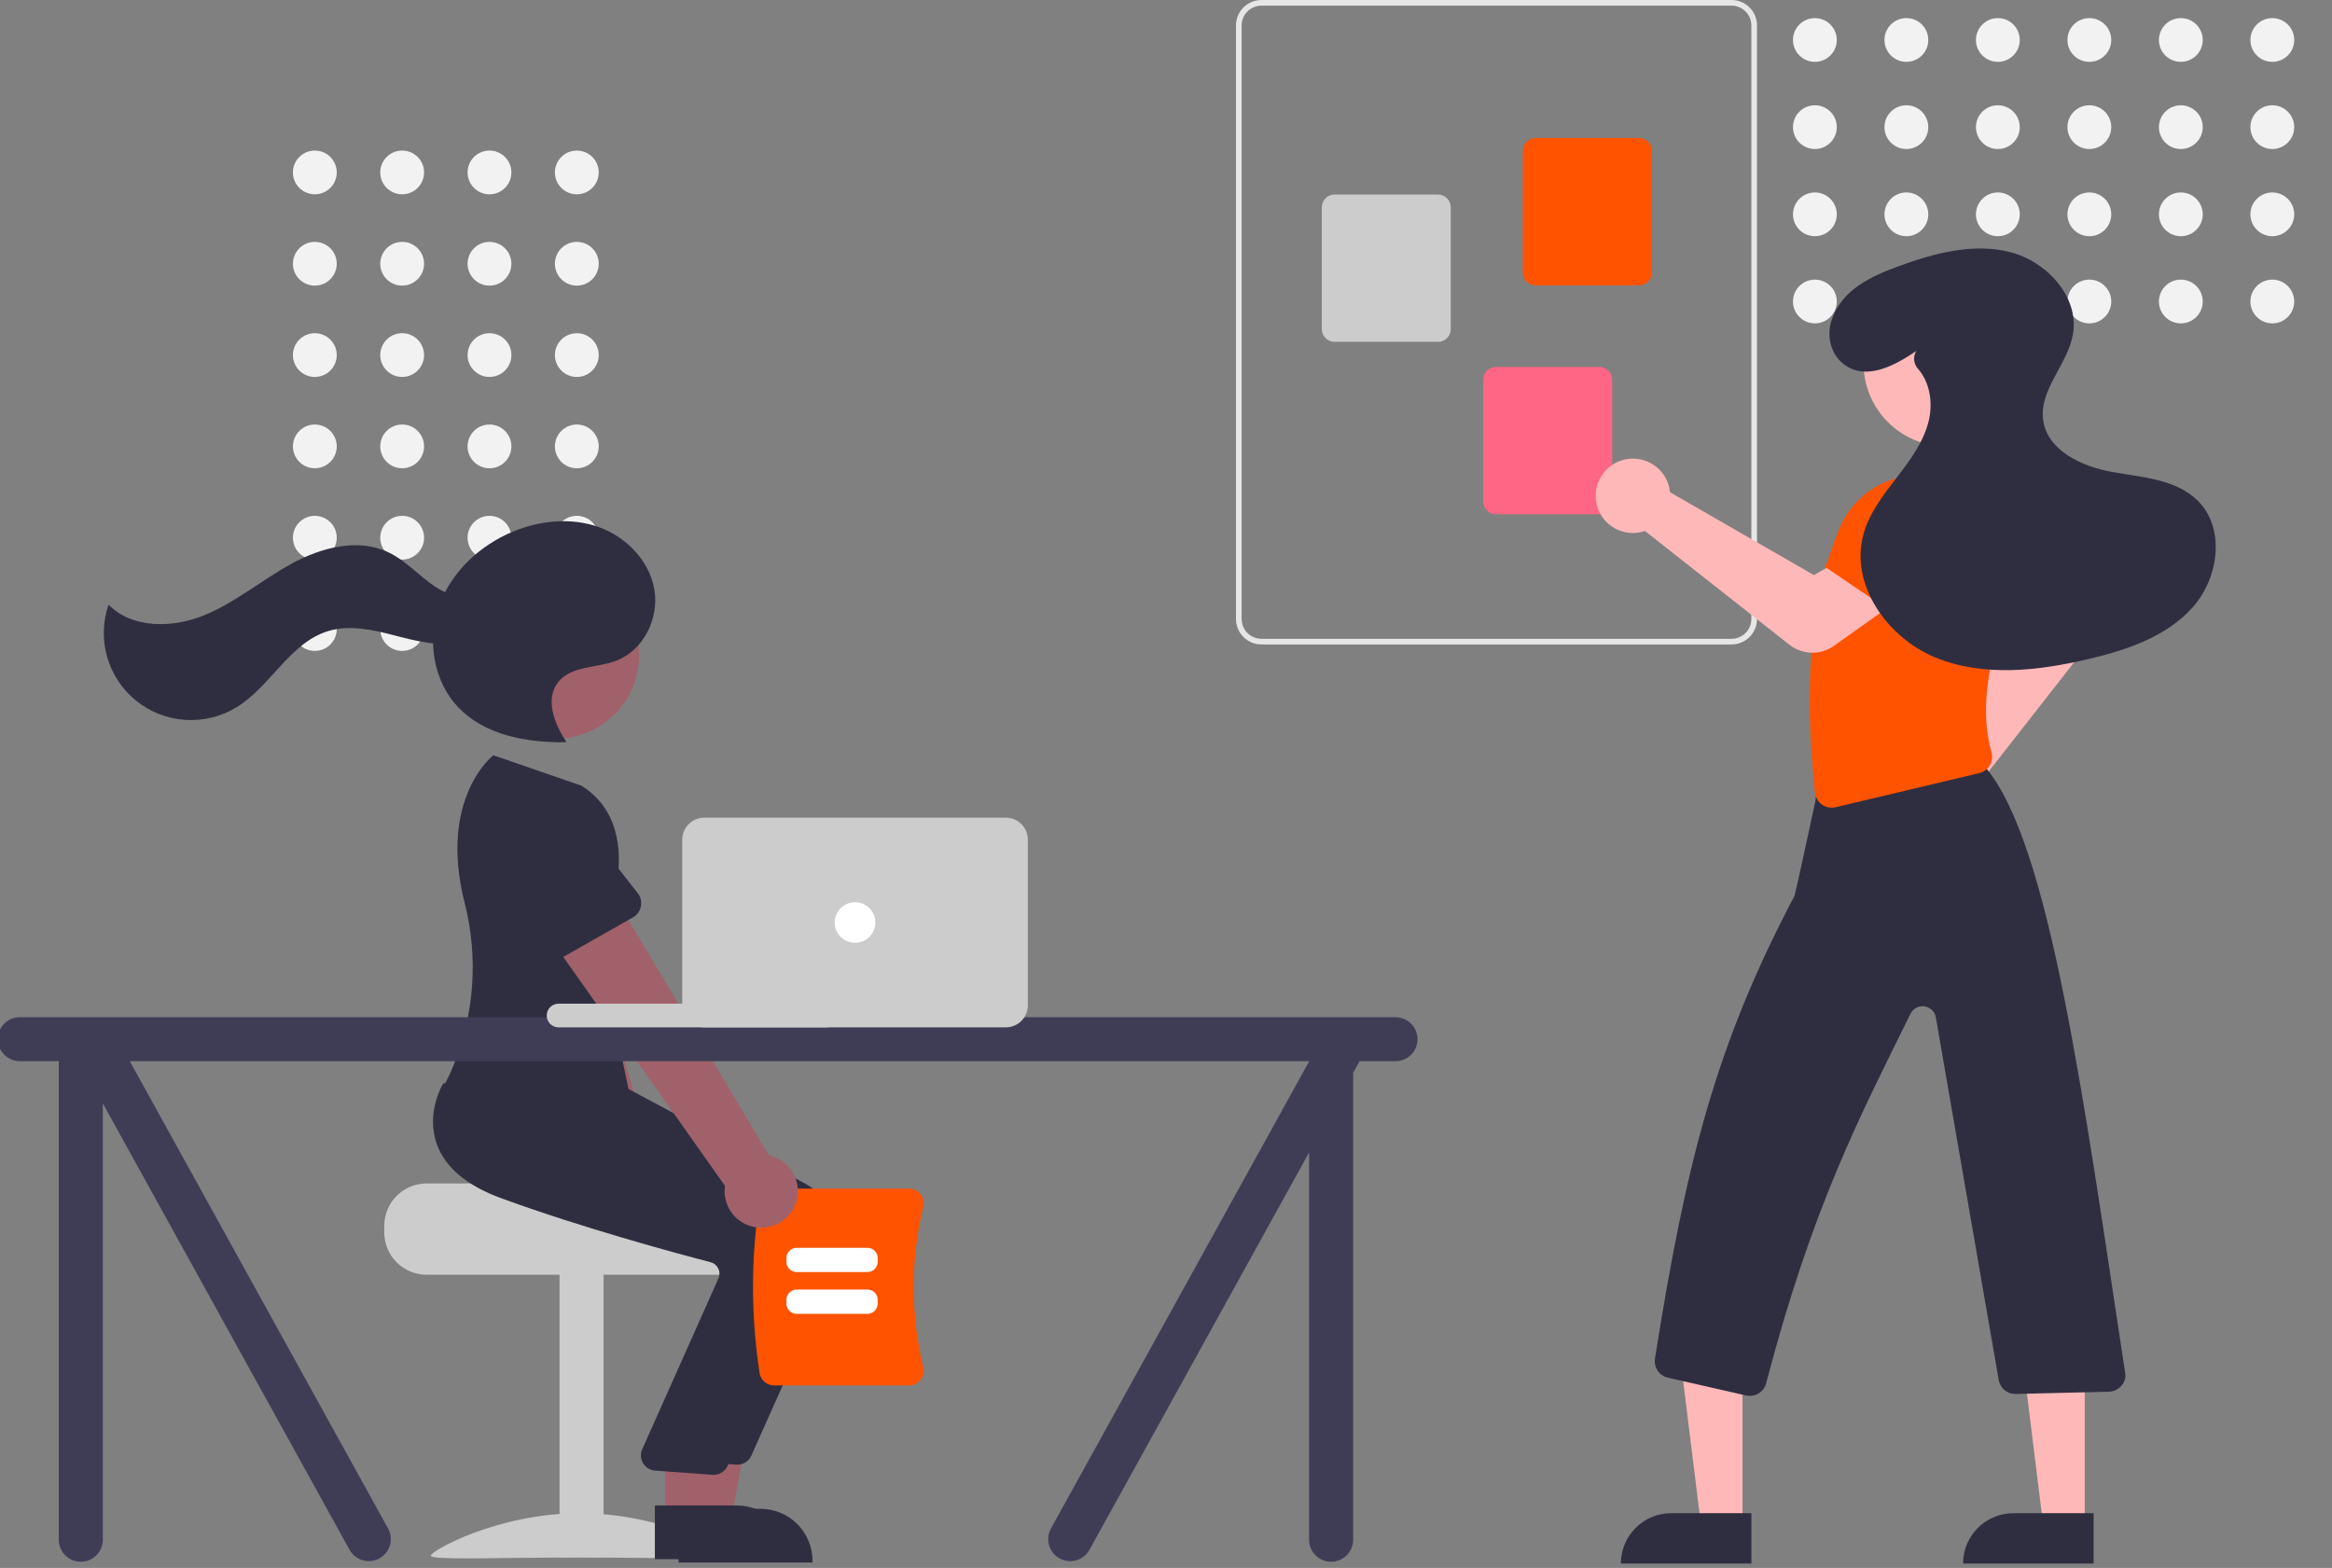 <svg width="525" height="353" viewBox="0 0 525 353" fill="none" xmlns="http://www.w3.org/2000/svg">
<rect x="0" y="0" width="525" height="353" fill="#808080" stroke="none"/>
<g clip-path="url(#clip0_842_3323)">
<path d="M129.858 43.743C132.583 43.743 134.792 41.539 134.792 38.819C134.792 36.1 132.583 33.895 129.858 33.895C127.134 33.895 124.925 36.1 124.925 38.819C124.925 41.539 127.134 43.743 129.858 43.743Z" fill="#F2F2F2"/>
<path d="M110.198 43.743C112.923 43.743 115.131 41.539 115.131 38.819C115.131 36.1 112.923 33.895 110.198 33.895C107.474 33.895 105.265 36.1 105.265 38.819C105.265 41.539 107.474 43.743 110.198 43.743Z" fill="#F2F2F2"/>
<path d="M90.538 43.743C93.262 43.743 95.471 41.539 95.471 38.819C95.471 36.1 93.262 33.895 90.538 33.895C87.813 33.895 85.605 36.1 85.605 38.819C85.605 41.539 87.813 43.743 90.538 43.743Z" fill="#F2F2F2"/>
<path d="M70.877 43.743C73.602 43.743 75.811 41.539 75.811 38.819C75.811 36.1 73.602 33.895 70.877 33.895C68.153 33.895 65.944 36.1 65.944 38.819C65.944 41.539 68.153 43.743 70.877 43.743Z" fill="#F2F2F2"/>
<path d="M129.858 64.303C132.583 64.303 134.792 62.098 134.792 59.379C134.792 56.659 132.583 54.454 129.858 54.454C127.134 54.454 124.925 56.659 124.925 59.379C124.925 62.098 127.134 64.303 129.858 64.303Z" fill="#F2F2F2"/>
<path d="M110.198 64.303C112.923 64.303 115.131 62.098 115.131 59.379C115.131 56.659 112.923 54.454 110.198 54.454C107.474 54.454 105.265 56.659 105.265 59.379C105.265 62.098 107.474 64.303 110.198 64.303Z" fill="#F2F2F2"/>
<path d="M90.538 64.303C93.262 64.303 95.471 62.098 95.471 59.379C95.471 56.659 93.262 54.454 90.538 54.454C87.813 54.454 85.605 56.659 85.605 59.379C85.605 62.098 87.813 64.303 90.538 64.303Z" fill="#F2F2F2"/>
<path d="M70.877 64.303C73.602 64.303 75.811 62.098 75.811 59.379C75.811 56.659 73.602 54.454 70.877 54.454C68.153 54.454 65.944 56.659 65.944 59.379C65.944 62.098 68.153 64.303 70.877 64.303Z" fill="#F2F2F2"/>
<path d="M129.858 84.862C132.583 84.862 134.792 82.657 134.792 79.938C134.792 77.218 132.583 75.014 129.858 75.014C127.134 75.014 124.925 77.218 124.925 79.938C124.925 82.657 127.134 84.862 129.858 84.862Z" fill="#F2F2F2"/>
<path d="M110.198 84.862C112.923 84.862 115.131 82.657 115.131 79.938C115.131 77.218 112.923 75.014 110.198 75.014C107.474 75.014 105.265 77.218 105.265 79.938C105.265 82.657 107.474 84.862 110.198 84.862Z" fill="#F2F2F2"/>
<path d="M90.538 84.862C93.262 84.862 95.471 82.657 95.471 79.938C95.471 77.218 93.262 75.014 90.538 75.014C87.813 75.014 85.605 77.218 85.605 79.938C85.605 82.657 87.813 84.862 90.538 84.862Z" fill="#F2F2F2"/>
<path d="M70.877 84.862C73.602 84.862 75.811 82.657 75.811 79.938C75.811 77.218 73.602 75.014 70.877 75.014C68.153 75.014 65.944 77.218 65.944 79.938C65.944 82.657 68.153 84.862 70.877 84.862Z" fill="#F2F2F2"/>
<path d="M129.858 105.422C132.583 105.422 134.792 103.217 134.792 100.497C134.792 97.778 132.583 95.573 129.858 95.573C127.134 95.573 124.925 97.778 124.925 100.497C124.925 103.217 127.134 105.422 129.858 105.422Z" fill="#F2F2F2"/>
<path d="M110.198 105.422C112.923 105.422 115.131 103.217 115.131 100.497C115.131 97.778 112.923 95.573 110.198 95.573C107.474 95.573 105.265 97.778 105.265 100.497C105.265 103.217 107.474 105.422 110.198 105.422Z" fill="#F2F2F2"/>
<path d="M90.538 105.422C93.262 105.422 95.471 103.217 95.471 100.497C95.471 97.778 93.262 95.573 90.538 95.573C87.813 95.573 85.605 97.778 85.605 100.497C85.605 103.217 87.813 105.422 90.538 105.422Z" fill="#F2F2F2"/>
<path d="M70.877 105.422C73.602 105.422 75.811 103.217 75.811 100.497C75.811 97.778 73.602 95.573 70.877 95.573C68.153 95.573 65.944 97.778 65.944 100.497C65.944 103.217 68.153 105.422 70.877 105.422Z" fill="#F2F2F2"/>
<path d="M129.858 125.981C132.583 125.981 134.792 123.776 134.792 121.057C134.792 118.337 132.583 116.132 129.858 116.132C127.134 116.132 124.925 118.337 124.925 121.057C124.925 123.776 127.134 125.981 129.858 125.981Z" fill="#F2F2F2"/>
<path d="M110.198 125.981C112.923 125.981 115.131 123.776 115.131 121.057C115.131 118.337 112.923 116.132 110.198 116.132C107.474 116.132 105.265 118.337 105.265 121.057C105.265 123.776 107.474 125.981 110.198 125.981Z" fill="#F2F2F2"/>
<path d="M90.538 125.981C93.262 125.981 95.471 123.776 95.471 121.057C95.471 118.337 93.262 116.132 90.538 116.132C87.813 116.132 85.605 118.337 85.605 121.057C85.605 123.776 87.813 125.981 90.538 125.981Z" fill="#F2F2F2"/>
<path d="M70.877 125.981C73.602 125.981 75.811 123.776 75.811 121.057C75.811 118.337 73.602 116.132 70.877 116.132C68.153 116.132 65.944 118.337 65.944 121.057C65.944 123.776 68.153 125.981 70.877 125.981Z" fill="#F2F2F2"/>
<path d="M129.858 146.54C132.583 146.54 134.792 144.336 134.792 141.616C134.792 138.896 132.583 136.692 129.858 136.692C127.134 136.692 124.925 138.896 124.925 141.616C124.925 144.336 127.134 146.54 129.858 146.54Z" fill="#F2F2F2"/>
<path d="M110.198 146.54C112.923 146.54 115.131 144.336 115.131 141.616C115.131 138.896 112.923 136.692 110.198 136.692C107.474 136.692 105.265 138.896 105.265 141.616C105.265 144.336 107.474 146.54 110.198 146.54Z" fill="#F2F2F2"/>
<path d="M90.538 146.54C93.262 146.54 95.471 144.336 95.471 141.616C95.471 138.896 93.262 136.692 90.538 136.692C87.813 136.692 85.605 138.896 85.605 141.616C85.605 144.336 87.813 146.54 90.538 146.54Z" fill="#F2F2F2"/>
<path d="M70.877 146.54C73.602 146.54 75.811 144.336 75.811 141.616C75.811 138.896 73.602 136.692 70.877 136.692C68.153 136.692 65.944 138.896 65.944 141.616C65.944 144.336 68.153 146.54 70.877 146.54Z" fill="#F2F2F2"/>
<path d="M86.511 275.952V277.475C86.513 279.998 87.519 282.418 89.306 284.203C91.094 285.987 93.518 286.991 96.046 286.993H164.7C167.229 286.992 169.653 285.989 171.441 284.204C173.229 282.419 174.234 279.999 174.235 277.475V275.952C174.24 273.724 173.456 271.567 172.023 269.86C171.546 269.293 171.006 268.783 170.413 268.337C170.413 268.337 132.669 267.484 132.669 266.434H96.046C93.519 266.437 91.095 267.441 89.308 269.225C87.52 271.01 86.515 273.429 86.511 275.952V275.952Z" fill="#CCCCCC"/>
<path d="M135.884 286.615H125.967V350.577H135.884V286.615Z" fill="#CCCCCC"/>
<path d="M164.108 350.23C164.108 351.299 149.081 350.643 130.544 350.643C112.007 350.643 96.98 351.299 96.98 350.23C96.98 349.16 112.007 340.678 130.544 340.678C149.081 340.678 164.108 349.16 164.108 350.23Z" fill="#CCCCCC"/>
<path d="M150.474 274.66C151.19 273.701 151.686 272.597 151.929 271.426C152.171 270.255 152.153 269.045 151.876 267.882C151.599 266.718 151.07 265.629 150.326 264.692C149.582 263.755 148.641 262.992 147.57 262.457L126.552 190.967L110.547 198.792L136.24 266.603C135.459 268.459 135.387 270.537 136.038 272.443C136.688 274.348 138.017 275.95 139.772 276.943C141.526 277.936 143.585 278.252 145.557 277.831C147.53 277.411 149.279 276.282 150.474 274.66L150.474 274.66Z" fill="#A0616A"/>
<path d="M131.314 202.906L113.401 207.746C112.891 207.884 112.358 207.91 111.837 207.824C111.316 207.737 110.82 207.539 110.382 207.244C109.945 206.949 109.576 206.563 109.302 206.113C109.027 205.663 108.853 205.159 108.791 204.635L106.626 186.294C105.935 183.687 106.308 180.913 107.663 178.58C109.018 176.247 111.244 174.545 113.854 173.848C116.463 173.151 119.244 173.516 121.584 174.861C123.925 176.207 125.636 178.425 126.342 181.028L133.721 197.899C133.932 198.382 134.037 198.905 134.027 199.432C134.018 199.959 133.894 200.477 133.666 200.953C133.437 201.428 133.109 201.848 132.703 202.185C132.297 202.522 131.823 202.768 131.314 202.906H131.314Z" fill="#FF5300"/>
<path d="M155.156 342.733L164.508 342.732L168.957 318.521H155.154L155.156 342.733Z" fill="#A0616A"/>
<path d="M152.77 339.685L171.187 339.684H171.188C172.729 339.684 174.256 339.987 175.68 340.576C177.104 341.164 178.398 342.027 179.488 343.115C180.577 344.203 181.442 345.495 182.032 346.916C182.622 348.338 182.925 349.861 182.925 351.4V351.781L152.771 351.782L152.77 339.685Z" fill="#2F2E41"/>
<path d="M166.011 329.749C165.902 329.749 165.792 329.744 165.683 329.733L152.74 328.793C152.217 328.744 151.712 328.576 151.263 328.302C150.815 328.028 150.436 327.655 150.155 327.211C149.875 326.768 149.7 326.266 149.644 325.744C149.588 325.222 149.654 324.694 149.834 324.202L167.155 285.356C167.279 285.01 167.33 284.642 167.304 284.275C167.278 283.908 167.177 283.551 167.006 283.225C166.835 282.896 166.597 282.606 166.306 282.375C166.015 282.144 165.679 281.977 165.319 281.885C157.174 279.76 136.277 274.101 118.187 267.48C110.437 264.643 105.556 260.543 103.679 255.295C101.205 248.376 104.865 242.066 105.022 241.801L105.145 241.593L122.167 243.138L140.62 244.705L181.06 266.351C184.449 268.18 187.023 271.216 188.269 274.855C189.516 278.493 189.344 282.467 187.787 285.985L169.143 327.718C168.873 328.323 168.434 328.836 167.878 329.197C167.322 329.557 166.674 329.749 166.011 329.749V329.749Z" fill="#2F2E41"/>
<path d="M125.127 166.285C135.474 166.285 143.862 157.911 143.862 147.583C143.862 137.254 135.474 128.88 125.127 128.88C114.779 128.88 106.391 137.254 106.391 147.583C106.391 157.911 114.779 166.285 125.127 166.285Z" fill="#A0616A"/>
<path d="M149.816 341.971L159.168 341.97L163.618 317.759H149.814L149.816 341.971Z" fill="#A0616A"/>
<path d="M147.43 338.923L165.848 338.922H165.848C167.39 338.922 168.916 339.225 170.34 339.814C171.764 340.403 173.058 341.266 174.148 342.354C175.238 343.442 176.102 344.733 176.692 346.155C177.282 347.576 177.585 349.1 177.585 350.638V351.019L147.431 351.02L147.43 338.923Z" fill="#2F2E41"/>
<path d="M160.671 332.034C160.562 332.034 160.453 332.028 160.343 332.018L147.401 331.077C146.877 331.029 146.372 330.861 145.924 330.587C145.476 330.312 145.096 329.939 144.816 329.496C144.535 329.052 144.36 328.55 144.304 328.028C144.249 327.506 144.314 326.979 144.495 326.486L161.816 287.641C161.939 287.294 161.99 286.926 161.964 286.559C161.938 286.193 161.837 285.835 161.666 285.51C161.495 285.18 161.257 284.89 160.966 284.659C160.676 284.428 160.339 284.261 159.979 284.17C151.834 282.044 130.937 276.385 112.847 269.764C105.097 266.927 100.216 262.828 98.34 257.579C95.866 250.66 99.525 244.35 99.683 244.085L99.805 243.878L116.827 245.422L135.281 246.989L175.72 268.635C179.109 270.465 181.683 273.501 182.929 277.139C184.176 280.778 184.004 284.752 182.447 288.269L163.803 330.003C163.534 330.607 163.094 331.121 162.538 331.481C161.983 331.841 161.334 332.033 160.671 332.034V332.034Z" fill="#2F2E41"/>
<path d="M130.905 176.89L111.072 170.036C111.072 170.036 98.621 179.585 104.602 203.273C107.725 215.497 106.815 228.4 102.009 240.067C101.43 241.51 100.763 242.917 100.011 244.279C100.011 244.279 122.133 270.93 142.729 251.132L134.719 212.678C134.719 212.678 147.306 187.169 130.905 176.89Z" fill="#2F2E41"/>
<path d="M127.453 166.921C124.786 162.937 122.682 157.412 125.618 153.621C128.516 149.879 134.232 150.431 138.67 148.775C144.852 146.469 148.437 139.219 147.319 132.727C146.201 126.234 140.98 120.852 134.76 118.65C128.54 116.448 121.526 117.164 115.435 119.7C107.937 122.822 101.505 128.86 98.808 136.51C96.111 144.16 97.553 153.344 103.148 159.224C109.147 165.528 118.561 167.207 127.271 167.106" fill="#2F2E41"/>
<path d="M110.025 132.935C106.665 135.665 101.538 134.453 97.931 132.056C94.325 129.66 91.398 126.248 87.495 124.369C80.615 121.057 72.297 123.258 65.601 126.927C58.905 130.596 52.97 135.665 45.897 138.544C38.824 141.424 29.798 141.566 24.442 136.129C23.125 139.941 23.017 144.066 24.134 147.941C25.251 151.816 27.539 155.253 30.685 157.782C33.831 160.311 37.682 161.81 41.713 162.074C45.744 162.338 49.758 161.354 53.209 159.256C60.958 154.544 65.239 144.664 73.931 142.063C78.741 140.623 83.906 141.783 88.767 143.038C93.629 144.294 98.698 145.65 103.603 144.581C108.509 143.513 113.098 139.112 112.474 134.138L110.025 132.935Z" fill="#2F2E41"/>
<path d="M171.015 309.157C169.031 296.294 169.031 283.204 171.015 270.341C171.141 269.576 171.535 268.879 172.127 268.377C172.718 267.874 173.47 267.597 174.247 267.595H204.663C205.155 267.594 205.642 267.705 206.086 267.919C206.529 268.134 206.918 268.447 207.222 268.834C207.533 269.226 207.75 269.684 207.857 270.173C207.963 270.662 207.957 271.169 207.838 271.655C204.993 283.55 204.993 295.947 207.838 307.843C207.957 308.329 207.963 308.836 207.857 309.324C207.75 309.813 207.533 310.271 207.222 310.664C206.918 311.051 206.529 311.364 206.086 311.578C205.642 311.793 205.155 311.904 204.663 311.902H174.247C173.47 311.901 172.718 311.624 172.127 311.121C171.535 310.618 171.141 309.922 171.015 309.157V309.157Z" fill="#FF5300"/>
<path d="M195.303 286.386H179.342C178.735 286.385 178.153 286.144 177.724 285.716C177.295 285.287 177.054 284.707 177.053 284.101V283.209C177.054 282.603 177.295 282.023 177.724 281.594C178.153 281.166 178.735 280.925 179.342 280.924H195.303C195.91 280.925 196.491 281.166 196.92 281.594C197.349 282.023 197.591 282.603 197.591 283.209V284.101C197.591 284.707 197.349 285.287 196.92 285.716C196.491 286.144 195.91 286.385 195.303 286.386Z" fill="white"/>
<path d="M195.303 295.786H179.342C178.735 295.785 178.153 295.544 177.724 295.116C177.295 294.687 177.054 294.107 177.053 293.501V292.608C177.054 292.003 177.295 291.422 177.724 290.994C178.153 290.566 178.735 290.325 179.342 290.324H195.303C195.91 290.325 196.491 290.566 196.92 290.994C197.349 291.422 197.591 292.003 197.591 292.608V293.501C197.591 294.107 197.349 294.687 196.92 295.116C196.491 295.544 195.91 295.785 195.303 295.786Z" fill="white"/>
<path d="M179.013 271.234C179.466 270.127 179.671 268.934 179.612 267.74C179.554 266.546 179.234 265.378 178.674 264.321C178.115 263.263 177.33 262.341 176.375 261.619C175.42 260.897 174.318 260.393 173.147 260.142L134.903 196.161L121.364 207.729L163.214 266.982C162.922 268.975 163.372 271.005 164.48 272.687C165.587 274.37 167.274 275.589 169.222 276.113C171.169 276.637 173.242 276.43 175.046 275.531C176.851 274.632 178.262 273.103 179.013 271.234L179.013 271.234Z" fill="#A0616A"/>
<path d="M142.501 206.534L126.368 215.688C125.909 215.949 125.399 216.107 124.873 216.153C124.347 216.199 123.817 216.132 123.32 215.955C122.822 215.778 122.369 215.496 121.99 215.129C121.612 214.761 121.317 214.317 121.126 213.825L114.439 196.605C113.118 194.253 112.785 191.474 113.513 188.878C114.241 186.281 115.97 184.078 118.323 182.752C120.675 181.427 123.458 181.086 126.062 181.805C128.665 182.525 130.877 184.245 132.211 186.59L143.579 201.085C143.905 201.5 144.137 201.98 144.259 202.493C144.382 203.006 144.393 203.539 144.29 204.056C144.188 204.573 143.975 205.062 143.666 205.49C143.358 205.917 142.96 206.273 142.501 206.534V206.534Z" fill="#2F2E41"/>
<path d="M314.166 229.008H4.462C3.147 229.008 1.886 229.529 0.956 230.457C0.026 231.386 -0.496 232.645 -0.496 233.957C-0.496 235.27 0.026 236.529 0.956 237.457C1.886 238.385 3.147 238.907 4.462 238.907H13.234V346.653C13.234 347.966 13.757 349.225 14.687 350.153C15.616 351.081 16.878 351.602 18.193 351.602C19.508 351.602 20.769 351.081 21.699 350.153C22.628 349.225 23.151 347.966 23.151 346.653V248.417L78.738 348.989C79.397 350.123 80.48 350.95 81.749 351.288C83.018 351.626 84.369 351.448 85.507 350.792C86.644 350.137 87.474 349.057 87.815 347.792C88.157 346.526 87.981 345.176 87.326 344.04L29.218 238.907H294.714V238.971L236.642 344.04C235.984 345.176 235.806 346.527 236.146 347.795C236.487 349.063 237.318 350.144 238.456 350.8C239.595 351.457 240.948 351.635 242.219 351.295C243.489 350.955 244.572 350.126 245.229 348.989L294.714 259.458V346.653C294.714 347.966 295.237 349.225 296.166 350.153C297.096 351.081 298.357 351.602 299.672 351.602C300.987 351.602 302.249 351.081 303.178 350.153C304.108 349.225 304.631 347.966 304.631 346.653V241.517L306.073 238.907H314.166C315.481 238.907 316.742 238.385 317.672 237.457C318.602 236.529 319.124 235.27 319.124 233.957C319.124 232.645 318.602 231.386 317.672 230.457C316.742 229.529 315.481 229.008 314.166 229.008V229.008Z" fill="#3F3D56"/>
<path d="M186.013 225.962H125.75C124.275 225.962 123.08 227.155 123.08 228.627C123.08 230.099 124.275 231.292 125.75 231.292H186.013C187.487 231.292 188.682 230.099 188.682 228.627C188.682 227.155 187.487 225.962 186.013 225.962Z" fill="#CCCCCC"/>
<path d="M226.442 231.292H158.551C157.237 231.291 155.976 230.769 155.047 229.841C154.117 228.913 153.594 227.655 153.593 226.343V189.031C153.594 187.719 154.117 186.461 155.047 185.533C155.976 184.605 157.237 184.083 158.551 184.082H226.442C227.756 184.083 229.017 184.605 229.946 185.533C230.876 186.461 231.399 187.719 231.4 189.031V226.343C231.399 227.655 230.876 228.913 229.946 229.841C229.017 230.769 227.756 231.291 226.442 231.292V231.292Z" fill="#CCCCCC"/>
<path d="M192.496 212.256C195.024 212.256 197.073 210.21 197.073 207.687C197.073 205.164 195.024 203.118 192.496 203.118C189.969 203.118 187.92 205.164 187.92 207.687C187.92 210.21 189.969 212.256 192.496 212.256Z" fill="white"/>
<path d="M278.253 139.363V5.727C278.255 4.209 278.86 2.753 279.935 1.679C281.011 0.606 282.469 0.002 283.991 0H389.815C391.336 0.002 392.795 0.606 393.87 1.679C394.946 2.753 395.551 4.209 395.553 5.727V139.363C395.551 140.881 394.946 142.337 393.87 143.411C392.795 144.485 391.336 145.088 389.815 145.09H283.991C282.469 145.088 281.011 144.485 279.935 143.411C278.86 142.337 278.255 140.881 278.253 139.363V139.363ZM283.991 1.273C282.807 1.274 281.673 1.744 280.837 2.579C280 3.414 279.529 4.546 279.528 5.727V139.363C279.529 140.544 280 141.676 280.837 142.511C281.673 143.346 282.807 143.816 283.991 143.817H389.815C390.998 143.816 392.133 143.346 392.969 142.511C393.806 141.676 394.276 140.544 394.278 139.363V5.727C394.276 4.546 393.806 3.414 392.969 2.579C392.133 1.744 390.998 1.274 389.815 1.273H283.991Z" fill="#E6E6E6"/>
<path d="M342.837 61.372V33.932C342.838 33.173 343.14 32.445 343.678 31.908C344.216 31.371 344.945 31.069 345.706 31.069H369C369.761 31.069 370.49 31.371 371.028 31.908C371.565 32.445 371.868 33.173 371.869 33.932V61.372C371.868 62.131 371.565 62.859 371.028 63.396C370.49 63.932 369.761 64.234 369 64.235H345.706C344.945 64.234 344.216 63.932 343.678 63.396C343.14 62.859 342.838 62.131 342.837 61.372V61.372Z" fill="#FF5300"/>
<path d="M297.575 74.099V46.659C297.576 45.9 297.878 45.172 298.416 44.635C298.954 44.099 299.683 43.797 300.443 43.796H323.738C324.498 43.797 325.227 44.099 325.765 44.635C326.303 45.172 326.606 45.9 326.606 46.659V74.099C326.606 74.858 326.303 75.586 325.765 76.123C325.227 76.66 324.498 76.962 323.738 76.963H300.443C299.683 76.962 298.954 76.66 298.416 76.123C297.878 75.586 297.576 74.858 297.575 74.099V74.099Z" fill="#CCCCCC"/>
<path d="M333.912 112.917V85.477C333.913 84.718 334.216 83.99 334.753 83.453C335.291 82.916 336.02 82.615 336.781 82.614H360.075C360.836 82.615 361.565 82.916 362.103 83.453C362.641 83.99 362.943 84.718 362.944 85.477V112.917C362.943 113.676 362.641 114.404 362.103 114.941C361.565 115.478 360.836 115.78 360.075 115.781H336.781C336.02 115.78 335.291 115.478 334.753 114.941C334.216 114.404 333.913 113.676 333.912 112.917Z" fill="#FF6584"/>
<path d="M511.563 13.925C514.288 13.925 516.496 11.72 516.496 9.001C516.496 6.281 514.288 4.076 511.563 4.076C508.839 4.076 506.63 6.281 506.63 9.001C506.63 11.72 508.839 13.925 511.563 13.925Z" fill="#F2F2F2"/>
<path d="M511.563 33.55C514.288 33.55 516.496 31.346 516.496 28.626C516.496 25.906 514.288 23.702 511.563 23.702C508.839 23.702 506.63 25.906 506.63 28.626C506.63 31.346 508.839 33.55 511.563 33.55Z" fill="#F2F2F2"/>
<path d="M511.563 53.175C514.288 53.175 516.496 50.971 516.496 48.251C516.496 45.532 514.288 43.327 511.563 43.327C508.839 43.327 506.63 45.532 506.63 48.251C506.63 50.971 508.839 53.175 511.563 53.175Z" fill="#F2F2F2"/>
<path d="M511.563 72.801C514.288 72.801 516.496 70.596 516.496 67.876C516.496 65.157 514.288 62.952 511.563 62.952C508.839 62.952 506.63 65.157 506.63 67.876C506.63 70.596 508.839 72.801 511.563 72.801Z" fill="#F2F2F2"/>
<path d="M490.967 13.925C493.692 13.925 495.9 11.72 495.9 9.001C495.9 6.281 493.692 4.076 490.967 4.076C488.243 4.076 486.034 6.281 486.034 9.001C486.034 11.72 488.243 13.925 490.967 13.925Z" fill="#F2F2F2"/>
<path d="M490.967 33.55C493.692 33.55 495.9 31.346 495.9 28.626C495.9 25.906 493.692 23.702 490.967 23.702C488.243 23.702 486.034 25.906 486.034 28.626C486.034 31.346 488.243 33.55 490.967 33.55Z" fill="#F2F2F2"/>
<path d="M490.967 53.175C493.692 53.175 495.9 50.971 495.9 48.251C495.9 45.532 493.692 43.327 490.967 43.327C488.243 43.327 486.034 45.532 486.034 48.251C486.034 50.971 488.243 53.175 490.967 53.175Z" fill="#F2F2F2"/>
<path d="M490.967 72.801C493.692 72.801 495.9 70.596 495.9 67.876C495.9 65.157 493.692 62.952 490.967 62.952C488.243 62.952 486.034 65.157 486.034 67.876C486.034 70.596 488.243 72.801 490.967 72.801Z" fill="#F2F2F2"/>
<path d="M470.371 13.925C473.096 13.925 475.304 11.72 475.304 9.001C475.304 6.281 473.096 4.076 470.371 4.076C467.647 4.076 465.438 6.281 465.438 9.001C465.438 11.72 467.647 13.925 470.371 13.925Z" fill="#F2F2F2"/>
<path d="M470.371 33.55C473.096 33.55 475.304 31.346 475.304 28.626C475.304 25.906 473.096 23.702 470.371 23.702C467.647 23.702 465.438 25.906 465.438 28.626C465.438 31.346 467.647 33.55 470.371 33.55Z" fill="#F2F2F2"/>
<path d="M470.371 53.175C473.096 53.175 475.304 50.971 475.304 48.251C475.304 45.532 473.096 43.327 470.371 43.327C467.647 43.327 465.438 45.532 465.438 48.251C465.438 50.971 467.647 53.175 470.371 53.175Z" fill="#F2F2F2"/>
<path d="M470.371 72.801C473.096 72.801 475.304 70.596 475.304 67.876C475.304 65.157 473.096 62.952 470.371 62.952C467.647 62.952 465.438 65.157 465.438 67.876C465.438 70.596 467.647 72.801 470.371 72.801Z" fill="#F2F2F2"/>
<path d="M449.775 13.925C452.5 13.925 454.708 11.72 454.708 9.001C454.708 6.281 452.5 4.076 449.775 4.076C447.051 4.076 444.842 6.281 444.842 9.001C444.842 11.72 447.051 13.925 449.775 13.925Z" fill="#F2F2F2"/>
<path d="M449.775 33.55C452.5 33.55 454.708 31.346 454.708 28.626C454.708 25.906 452.5 23.702 449.775 23.702C447.051 23.702 444.842 25.906 444.842 28.626C444.842 31.346 447.051 33.55 449.775 33.55Z" fill="#F2F2F2"/>
<path d="M449.775 53.175C452.5 53.175 454.708 50.971 454.708 48.251C454.708 45.532 452.5 43.327 449.775 43.327C447.051 43.327 444.842 45.532 444.842 48.251C444.842 50.971 447.051 53.175 449.775 53.175Z" fill="#F2F2F2"/>
<path d="M449.775 72.801C452.5 72.801 454.708 70.596 454.708 67.876C454.708 65.157 452.5 62.952 449.775 62.952C447.051 62.952 444.842 65.157 444.842 67.876C444.842 70.596 447.051 72.801 449.775 72.801Z" fill="#F2F2F2"/>
<path d="M429.179 13.925C431.904 13.925 434.112 11.72 434.112 9.001C434.112 6.281 431.904 4.076 429.179 4.076C426.455 4.076 424.246 6.281 424.246 9.001C424.246 11.72 426.455 13.925 429.179 13.925Z" fill="#F2F2F2"/>
<path d="M429.179 33.55C431.904 33.55 434.112 31.346 434.112 28.626C434.112 25.906 431.904 23.702 429.179 23.702C426.455 23.702 424.246 25.906 424.246 28.626C424.246 31.346 426.455 33.55 429.179 33.55Z" fill="#F2F2F2"/>
<path d="M429.179 53.175C431.904 53.175 434.112 50.971 434.112 48.251C434.112 45.532 431.904 43.327 429.179 43.327C426.455 43.327 424.246 45.532 424.246 48.251C424.246 50.971 426.455 53.175 429.179 53.175Z" fill="#F2F2F2"/>
<path d="M429.179 72.801C431.904 72.801 434.112 70.596 434.112 67.876C434.112 65.157 431.904 62.952 429.179 62.952C426.455 62.952 424.246 65.157 424.246 67.876C424.246 70.596 426.455 72.801 429.179 72.801Z" fill="#F2F2F2"/>
<path d="M408.583 13.925C411.307 13.925 413.516 11.72 413.516 9.001C413.516 6.281 411.307 4.076 408.583 4.076C405.858 4.076 403.65 6.281 403.65 9.001C403.65 11.72 405.858 13.925 408.583 13.925Z" fill="#F2F2F2"/>
<path d="M408.583 33.55C411.307 33.55 413.516 31.346 413.516 28.626C413.516 25.906 411.307 23.702 408.583 23.702C405.858 23.702 403.65 25.906 403.65 28.626C403.65 31.346 405.858 33.55 408.583 33.55Z" fill="#F2F2F2"/>
<path d="M408.583 53.175C411.307 53.175 413.516 50.971 413.516 48.251C413.516 45.532 411.307 43.327 408.583 43.327C405.858 43.327 403.65 45.532 403.65 48.251C403.65 50.971 405.858 53.175 408.583 53.175Z" fill="#F2F2F2"/>
<path d="M408.583 72.801C411.307 72.801 413.516 70.596 413.516 67.876C413.516 65.157 411.307 62.952 408.583 62.952C405.858 62.952 403.65 65.157 403.65 67.876C403.65 70.596 405.858 72.801 408.583 72.801Z" fill="#F2F2F2"/>
<path d="M428.457 183.703C428.052 182.594 427.887 181.412 427.972 180.235C428.057 179.058 428.39 177.912 428.949 176.872C429.509 175.832 430.282 174.922 431.218 174.201C432.154 173.481 433.233 172.965 434.382 172.69C434.747 172.604 435.117 172.544 435.489 172.51L454.028 140.073L449.347 132.045L460.999 123.072L469.914 135.431C470.977 136.917 471.532 138.706 471.496 140.531C471.461 142.357 470.836 144.122 469.716 145.565L444.264 178.09C444.357 178.349 444.436 178.612 444.501 178.878C444.777 180.026 444.807 181.219 444.589 182.379C444.371 183.539 443.91 184.64 443.236 185.61C442.562 186.58 441.69 187.397 440.678 188.007C439.665 188.617 438.535 189.006 437.361 189.15C437.021 189.193 436.678 189.214 436.334 189.214C434.614 189.209 432.938 188.678 431.53 187.692C430.121 186.707 429.049 185.315 428.457 183.703V183.703Z" fill="#FFB8B8"/>
<path d="M392.288 343.332L382.936 343.331L378.487 307.323L392.29 307.324L392.288 343.332Z" fill="#FFB8B8"/>
<path d="M376.256 340.664H394.292V351.999H364.9C364.9 350.511 365.194 349.037 365.765 347.661C366.335 346.286 367.172 345.036 368.226 343.984C369.281 342.931 370.533 342.096 371.91 341.527C373.288 340.957 374.765 340.664 376.256 340.664V340.664Z" fill="#2F2E41"/>
<path d="M469.333 343.332L459.981 343.331L455.532 307.323L469.334 307.324L469.333 343.332Z" fill="#FFB8B8"/>
<path d="M453.301 340.664H471.337V351.999H441.945C441.945 350.511 442.239 349.037 442.809 347.661C443.38 346.286 444.216 345.036 445.271 343.984C446.325 342.931 447.577 342.096 448.955 341.527C450.333 340.957 451.81 340.664 453.301 340.664V340.664Z" fill="#2F2E41"/>
<path d="M463.593 124.825L442.597 132.789L437.47 118.575C436.79 116.688 436.799 114.621 437.498 112.74C438.196 110.859 439.538 109.285 441.286 108.296V108.296C443.055 107.296 445.123 106.96 447.119 107.348C449.114 107.737 450.904 108.825 452.166 110.416L463.593 124.825Z" fill="#FF5300"/>
<path d="M393.096 314.168L375.486 310.159C374.55 309.944 373.73 309.384 373.19 308.59C372.651 307.796 372.432 306.828 372.579 305.88C379.644 261.176 386.442 234.996 403.961 201.749C404.206 201.129 406.941 188.547 408.726 180.211C408.706 179.293 409.021 178.398 409.612 177.695C410.204 176.991 411.031 176.526 411.941 176.386L444.776 171.342C445.271 171.17 445.794 171.092 446.318 171.11L446.646 171.172L446.642 171.494C446.638 171.828 446.306 171.878 446.181 171.898L445.744 171.965C446.242 172.196 446.699 172.506 447.098 172.883C461.485 190.156 468.966 246.775 478.468 309.325C478.52 309.833 478.458 310.346 478.286 310.826C478.114 311.307 477.836 311.743 477.473 312.102C477.129 312.477 476.713 312.778 476.249 312.988C475.785 313.197 475.283 313.311 474.774 313.321L453.796 313.831C452.874 313.852 451.977 313.538 451.27 312.947C450.564 312.356 450.096 311.529 449.955 310.619L435.825 229.106C435.727 228.47 435.429 227.88 434.973 227.425C434.517 226.969 433.927 226.67 433.29 226.572C432.652 226.474 431.999 226.581 431.427 226.879C430.855 227.176 430.393 227.648 430.108 228.226C418.708 251.401 408.077 271.443 397.607 311.428C397.399 312.238 396.927 312.957 396.265 313.471C395.603 313.985 394.789 314.264 393.951 314.265C393.663 314.265 393.376 314.232 393.096 314.168V314.168Z" fill="#2F2E41"/>
<path d="M410.188 181.142C409.746 180.83 409.376 180.428 409.102 179.962C408.828 179.496 408.657 178.977 408.599 178.44C405.91 153.381 407.783 133.77 414.325 118.487C415.477 115.851 417.213 113.51 419.401 111.64C421.59 109.77 424.175 108.419 426.962 107.69L443.934 106.834L444.022 106.877C447.852 108.749 450.976 111.804 452.929 115.588C454.883 119.372 455.563 123.684 454.869 127.884C449.41 142.248 444.839 157.203 448.325 169.267C448.471 169.771 448.514 170.299 448.45 170.821C448.387 171.342 448.219 171.845 447.956 172.3C447.701 172.739 447.359 173.122 446.95 173.424C446.541 173.727 446.075 173.942 445.579 174.058L413.252 181.734C412.729 181.859 412.185 181.87 411.656 181.768C411.128 181.666 410.628 181.453 410.188 181.142V181.142Z" fill="#FF5300"/>
<path d="M402.882 145.181L370.329 119.545C370.07 119.636 369.806 119.714 369.539 119.778C368.39 120.046 367.197 120.07 366.039 119.848C364.88 119.627 363.781 119.164 362.813 118.49C361.838 117.816 361.019 116.942 360.411 115.926C359.802 114.911 359.418 113.777 359.283 112.602C359.065 110.722 359.49 108.824 360.488 107.215C361.486 105.606 363 104.382 364.783 103.74C365.896 103.341 367.08 103.182 368.259 103.272C369.438 103.363 370.585 103.7 371.624 104.264C372.663 104.827 373.571 105.604 374.288 106.542C375.006 107.48 375.517 108.559 375.787 109.707C375.871 110.071 375.929 110.441 375.962 110.813L408.368 129.474L416.432 124.84L425.365 136.515L412.844 145.423C411.378 146.457 409.618 146.992 407.823 146.949C406.028 146.905 404.296 146.285 402.882 145.181H402.882Z" fill="#FFB8B8"/>
<path d="M429.337 140.15L410.764 127.542L419.493 115.202C420.652 113.563 422.354 112.386 424.298 111.879C426.242 111.372 428.304 111.567 430.118 112.43V112.43C431.953 113.303 433.415 114.802 434.239 116.657C435.064 118.512 435.197 120.6 434.614 122.544L429.337 140.15Z" fill="#FF5300"/>
<path d="M438.27 100.507C448.617 100.507 457.006 92.133 457.006 81.804C457.006 71.475 448.617 63.102 438.27 63.102C427.923 63.102 419.535 71.475 419.535 81.804C419.535 92.133 427.923 100.507 438.27 100.507Z" fill="#FFB8B8"/>
<path d="M431.401 79.019C426.586 82.309 420.263 85.691 415.345 82.187C412.115 79.887 411.098 75.627 412.407 71.888C414.762 65.166 421.233 62.206 427.42 59.938C435.463 56.989 444.222 54.642 452.525 56.754C460.829 58.867 468.167 66.892 466.668 75.313C465.463 82.086 459.063 87.721 459.972 94.54C460.886 101.402 468.617 105.014 475.443 106.241C482.268 107.467 489.906 107.861 494.811 112.755C501.069 118.998 499.506 130.157 493.618 136.748C487.73 143.34 478.845 146.328 470.235 148.359C458.827 151.05 446.489 152.464 435.655 147.998C424.82 143.532 416.389 131.509 419.528 120.235C420.853 115.473 423.976 111.449 426.995 107.531C430.013 103.613 433.069 99.516 434.22 94.709C435.18 90.703 434.47 86.052 431.808 83.047C431.324 82.521 431.02 81.856 430.938 81.146C430.857 80.437 431.003 79.72 431.355 79.098L431.401 79.019Z" fill="#2F2E41"/>
</g>
<defs>
<clipPath id="clip0_842_3323">
<rect width="525" height="353" fill="white"/>
</clipPath>
</defs>
</svg>
